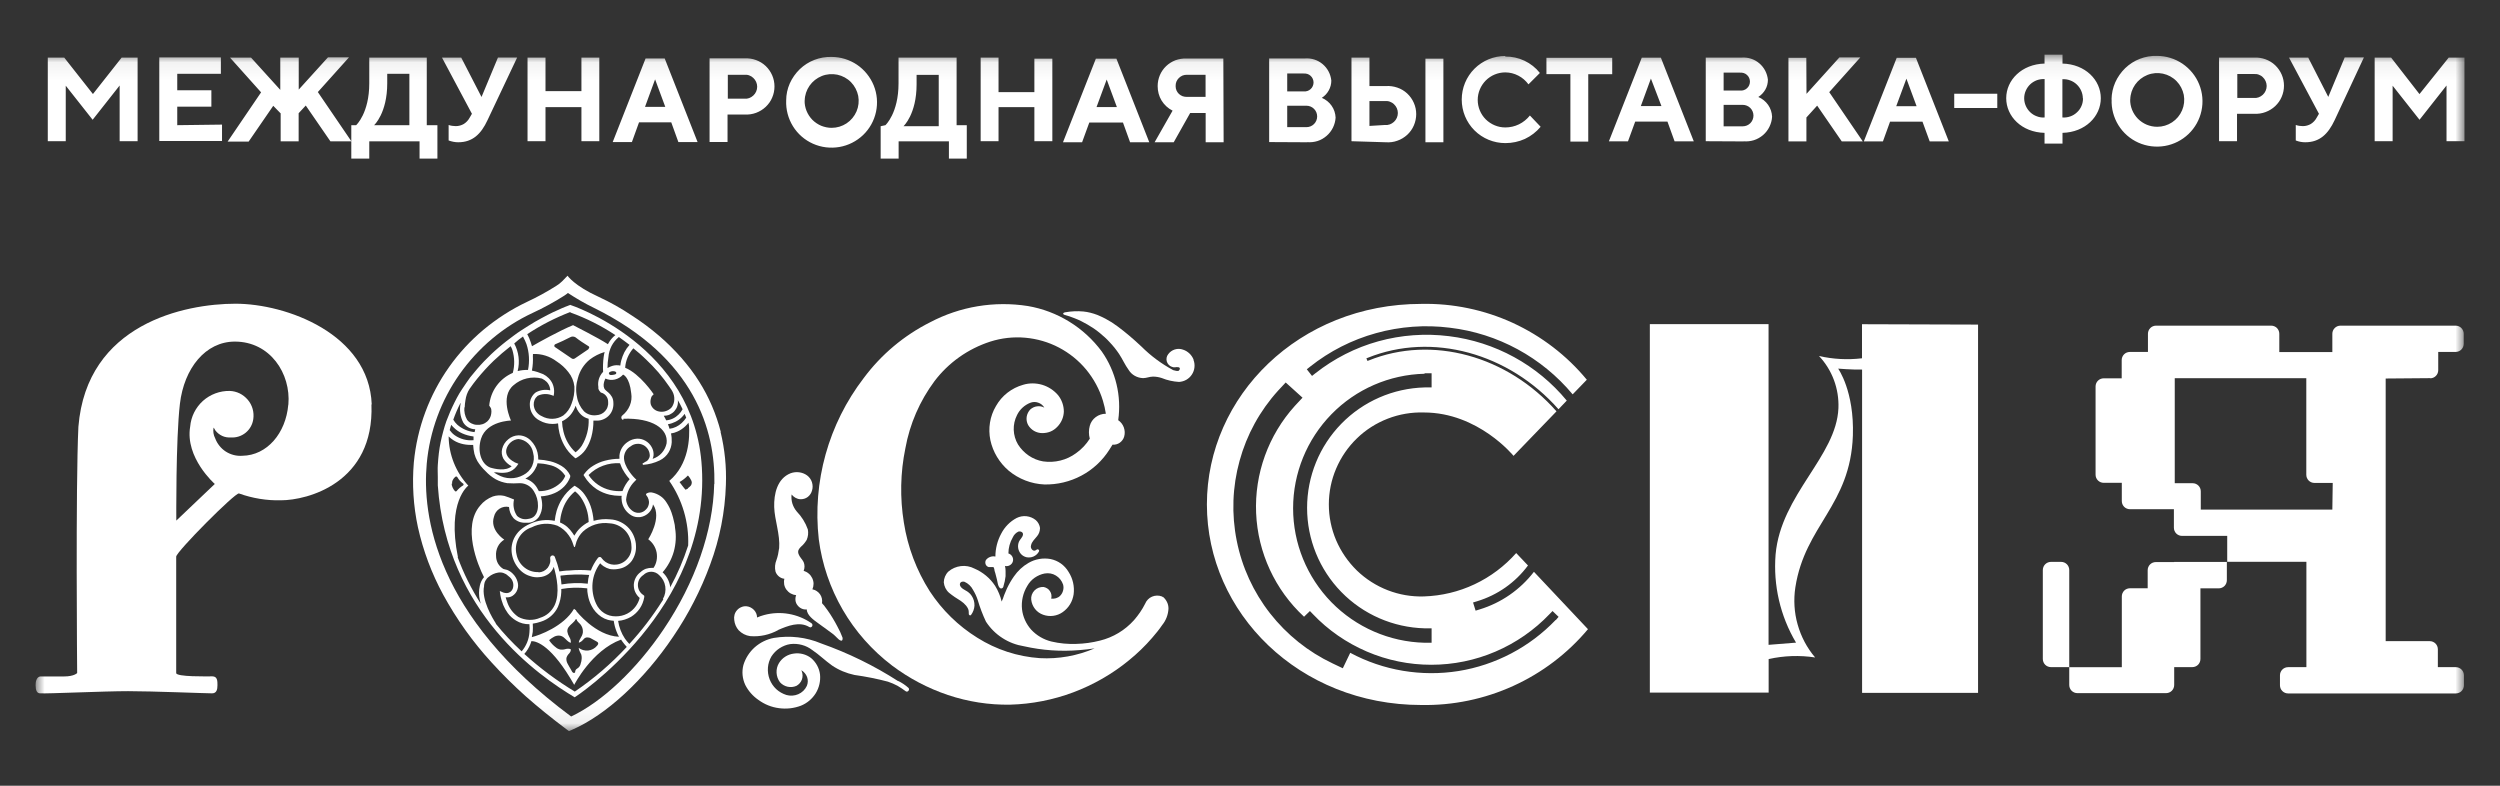 <svg width="140" height="44" viewBox="0 0 140 44" fill="none" xmlns="http://www.w3.org/2000/svg">
<rect x="0" y="0" width="140" height="44" fill="#333333" stroke="none"/>
<mask id="mask0_2174_9930" style="mask-type:luminance" maskUnits="userSpaceOnUse" x="1" y="3" width="138" height="38">
<path d="M138 3.061H1.994V40.921H138V3.061Z" fill="white"/>
</mask>
<g mask="url(#mask0_2174_9930)">
<path d="M135.488 5.266L133.902 3.225H132.981V7.908H133.987V4.799L135.493 6.707L137.005 4.788V7.908H138.011V3.225H137.128L135.493 5.266H135.488ZM129.255 3.225H128.185L129.861 6.372L129.728 6.601C129.654 6.739 129.542 6.856 129.409 6.941C129.276 7.02 129.116 7.063 128.962 7.063C128.823 7.063 128.69 7.042 128.563 6.999V7.866C128.733 7.935 128.914 7.967 129.095 7.967C129.899 7.967 130.373 7.509 130.74 6.728L132.379 3.215H131.304L130.383 5.426L129.26 3.225H129.255ZM126.21 4.145C126.306 4.14 126.396 4.145 126.481 4.177C126.572 4.209 126.652 4.256 126.716 4.32C126.785 4.384 126.838 4.458 126.875 4.544C126.912 4.629 126.934 4.719 126.934 4.815C126.934 4.91 126.912 5.001 126.875 5.086C126.838 5.171 126.785 5.245 126.716 5.309C126.646 5.373 126.566 5.421 126.481 5.452C126.391 5.484 126.3 5.495 126.21 5.484H125.289V4.145H126.21ZM124.267 3.225V7.908H125.273V6.372H126.242C126.455 6.383 126.673 6.351 126.87 6.276C127.072 6.202 127.253 6.09 127.413 5.941C127.567 5.793 127.695 5.617 127.775 5.421C127.86 5.224 127.903 5.011 127.903 4.799C127.903 4.586 127.86 4.373 127.775 4.177C127.69 3.98 127.567 3.805 127.413 3.656C127.258 3.507 127.072 3.395 126.87 3.321C126.668 3.247 126.455 3.215 126.242 3.225H124.267ZM118.252 5.569C118.23 6.074 118.364 6.579 118.63 7.01C118.896 7.44 119.284 7.781 119.748 7.988C120.211 8.195 120.727 8.259 121.227 8.174C121.728 8.089 122.191 7.855 122.558 7.504C122.925 7.153 123.176 6.702 123.282 6.207C123.389 5.713 123.346 5.197 123.154 4.724C122.968 4.256 122.638 3.853 122.217 3.566C121.797 3.284 121.302 3.13 120.791 3.13C120.461 3.119 120.136 3.177 119.833 3.294C119.524 3.411 119.247 3.592 119.013 3.815C118.779 4.044 118.587 4.315 118.454 4.613C118.321 4.916 118.252 5.234 118.246 5.564L118.252 5.569ZM119.295 5.569C119.3 5.272 119.396 4.985 119.567 4.74C119.737 4.496 119.976 4.31 120.253 4.198C120.53 4.086 120.833 4.065 121.121 4.124C121.414 4.187 121.68 4.331 121.887 4.544C122.095 4.756 122.233 5.027 122.292 5.314C122.345 5.607 122.313 5.91 122.196 6.181C122.079 6.452 121.887 6.686 121.637 6.85C121.387 7.015 121.1 7.1 120.802 7.1C120.599 7.1 120.402 7.058 120.216 6.983C120.03 6.903 119.865 6.792 119.721 6.648C119.583 6.505 119.471 6.335 119.396 6.149C119.322 5.963 119.284 5.761 119.29 5.564L119.295 5.569ZM116.649 5.5C116.649 5.649 116.623 5.798 116.564 5.931C116.506 6.069 116.421 6.191 116.309 6.292C116.202 6.393 116.075 6.473 115.931 6.521C115.792 6.569 115.643 6.59 115.494 6.579V4.437C115.643 4.427 115.787 4.448 115.926 4.501C116.064 4.549 116.192 4.629 116.298 4.73C116.405 4.831 116.49 4.953 116.548 5.086C116.607 5.219 116.639 5.367 116.639 5.511M115.5 7.44C116.772 7.408 117.645 6.521 117.645 5.5C117.645 4.48 116.777 3.592 115.5 3.56V3.061H114.494V3.56C113.221 3.592 112.348 4.48 112.348 5.5C112.348 6.521 113.216 7.408 114.494 7.44V8.041H115.5V7.44ZM113.354 5.5C113.354 5.351 113.386 5.208 113.445 5.075C113.503 4.942 113.589 4.82 113.695 4.719C113.802 4.618 113.929 4.544 114.068 4.49C114.206 4.443 114.35 4.421 114.499 4.427V6.579C114.35 6.59 114.206 6.569 114.068 6.515C113.929 6.468 113.802 6.388 113.695 6.287C113.589 6.186 113.503 6.064 113.445 5.931C113.386 5.798 113.354 5.649 113.354 5.506M111.848 5.25H109.437V6.048H111.848V5.25ZM107.659 6.813L108.063 7.919H109.133L107.291 3.236H106.216L104.374 7.919H105.444L105.843 6.813H107.648H107.659ZM107.329 5.947H106.189L106.759 4.405L107.329 5.947ZM101.159 3.236H100.153V7.919H101.159V6.579L101.761 5.915L103.139 7.919H104.316L102.437 5.16L104.177 3.215H103.006L101.164 5.256L101.154 3.236H101.159ZM97.444 4.07C97.513 4.065 97.587 4.07 97.651 4.092C97.72 4.113 97.779 4.15 97.832 4.198C97.885 4.246 97.928 4.304 97.955 4.368C97.981 4.432 97.997 4.501 97.997 4.57C97.997 4.639 97.981 4.708 97.955 4.772C97.928 4.836 97.885 4.894 97.832 4.942C97.779 4.99 97.72 5.027 97.651 5.048C97.587 5.07 97.513 5.08 97.444 5.07H96.523V4.065H97.444V4.07ZM96.523 7.079V5.872H97.593C97.752 5.872 97.907 5.936 98.019 6.048C98.13 6.159 98.194 6.313 98.194 6.473C98.194 6.632 98.13 6.787 98.019 6.898C97.907 7.01 97.752 7.074 97.593 7.074H96.523V7.079ZM97.641 7.913C97.838 7.929 98.034 7.908 98.221 7.85C98.407 7.791 98.583 7.69 98.732 7.563C98.881 7.435 99.003 7.276 99.088 7.1C99.174 6.925 99.227 6.733 99.237 6.537C99.227 6.298 99.152 6.069 99.014 5.872C98.876 5.676 98.689 5.527 98.466 5.431C98.631 5.325 98.764 5.181 98.859 5.017C98.955 4.852 99.003 4.655 99.003 4.464C98.966 4.108 98.796 3.778 98.519 3.544C98.242 3.31 97.891 3.199 97.529 3.225H95.522V7.908L97.646 7.919L97.641 7.913ZM93.377 6.808L93.776 7.913H94.851L93.009 3.231H91.939L90.098 7.913H91.168L91.572 6.808H93.382H93.377ZM93.041 5.941H91.886L92.451 4.4L93.041 5.941ZM86.6 3.231V4.15H87.942V7.929H88.942V4.155H90.284V3.236H86.6V3.231ZM84.301 3.135C83.651 3.135 83.028 3.39 82.571 3.847C82.113 4.304 81.857 4.926 81.857 5.575C81.857 6.223 82.113 6.845 82.571 7.302C83.028 7.759 83.651 8.014 84.301 8.014C84.679 8.014 85.051 7.935 85.392 7.781C85.733 7.621 86.036 7.387 86.276 7.1L85.674 6.468C85.509 6.675 85.302 6.845 85.062 6.962C84.822 7.079 84.562 7.137 84.295 7.137C83.886 7.137 83.497 6.973 83.204 6.686C82.917 6.399 82.752 6.005 82.752 5.596C82.752 5.187 82.917 4.799 83.204 4.506C83.492 4.219 83.886 4.054 84.295 4.054C84.551 4.054 84.801 4.118 85.025 4.235C85.254 4.352 85.445 4.522 85.594 4.724L86.233 4.086C86.004 3.794 85.706 3.56 85.371 3.401C85.035 3.241 84.663 3.162 84.29 3.167M76.689 7.047V5.66H77.556C77.647 5.654 77.743 5.66 77.828 5.692C77.913 5.723 77.998 5.771 78.062 5.835C78.131 5.899 78.184 5.973 78.222 6.058C78.259 6.143 78.28 6.234 78.28 6.329C78.28 6.425 78.259 6.515 78.222 6.601C78.184 6.686 78.131 6.76 78.062 6.824C77.993 6.888 77.913 6.935 77.828 6.967C77.737 6.999 77.647 7.01 77.556 6.999L76.689 7.052V7.047ZM77.61 7.967C77.828 7.982 78.046 7.956 78.248 7.881C78.456 7.812 78.642 7.695 78.802 7.552C78.962 7.403 79.089 7.228 79.175 7.026C79.26 6.829 79.308 6.611 79.308 6.393C79.308 6.175 79.265 5.963 79.175 5.761C79.089 5.564 78.962 5.383 78.802 5.234C78.642 5.086 78.456 4.974 78.248 4.905C78.046 4.836 77.823 4.804 77.61 4.82H76.689V3.225H75.683V7.908L77.61 7.967ZM80.83 3.284H79.824V7.967H80.83V3.284ZM73.005 4.118C73.074 4.113 73.144 4.118 73.213 4.14C73.282 4.161 73.34 4.198 73.394 4.246C73.447 4.294 73.49 4.352 73.516 4.416C73.543 4.48 73.559 4.549 73.559 4.618C73.559 4.687 73.543 4.756 73.516 4.82C73.49 4.884 73.447 4.942 73.394 4.99C73.34 5.038 73.282 5.075 73.213 5.096C73.144 5.118 73.074 5.128 73.005 5.118H72.084V4.113H73.005V4.118ZM72.084 7.127V5.92H73.159C73.319 5.92 73.474 5.984 73.585 6.096C73.697 6.207 73.761 6.361 73.761 6.521C73.761 6.68 73.697 6.834 73.585 6.946C73.474 7.058 73.319 7.121 73.159 7.121H72.084V7.127ZM73.202 7.961C73.399 7.977 73.596 7.956 73.782 7.897C73.969 7.839 74.139 7.738 74.288 7.61C74.437 7.483 74.559 7.323 74.645 7.148C74.73 6.973 74.783 6.781 74.794 6.585C74.783 6.345 74.709 6.117 74.57 5.92C74.432 5.723 74.245 5.575 74.022 5.479C74.187 5.373 74.32 5.229 74.41 5.064C74.506 4.894 74.554 4.703 74.554 4.512C74.517 4.155 74.347 3.826 74.07 3.592C73.793 3.358 73.442 3.247 73.08 3.273H71.073V7.956L73.197 7.967L73.202 7.961ZM65.835 4.82C65.835 4.735 65.845 4.65 65.877 4.575C65.909 4.496 65.957 4.427 66.016 4.368C66.074 4.31 66.149 4.262 66.223 4.23C66.303 4.198 66.388 4.187 66.468 4.187H67.512V5.426H66.468C66.388 5.426 66.303 5.415 66.229 5.389C66.154 5.362 66.08 5.314 66.021 5.261C65.963 5.203 65.915 5.139 65.883 5.064C65.851 4.99 65.835 4.91 65.835 4.825V4.82ZM68.512 3.278H66.436C66.229 3.268 66.021 3.305 65.824 3.374C65.632 3.449 65.451 3.56 65.302 3.704C65.153 3.847 65.031 4.023 64.951 4.214C64.871 4.405 64.829 4.613 64.829 4.82C64.829 5.107 64.898 5.383 65.047 5.628C65.196 5.872 65.409 6.069 65.665 6.197L64.658 7.967H65.728L66.649 6.329H67.517V7.967H68.523L68.507 3.278H68.512ZM62.886 6.861L63.285 7.967H64.36L62.519 3.284H61.369L59.527 7.967H60.597L61.001 6.861H62.886ZM62.55 5.995H61.406L61.975 4.453L62.545 5.995H62.55ZM58.931 3.284H57.925V5.16H55.918V3.225H54.917V7.908H55.918V6H57.925V7.908H58.931V3.284ZM51.329 4.724V4.193H52.569V7.068H50.595C50.595 7.068 51.329 6.399 51.329 4.724ZM49.317 7.068V8.881H50.323V7.913H53.139V8.881H54.14V7.01H53.57V3.225H50.318V4.666C50.318 6.34 49.583 7.01 49.583 7.01L49.317 7.068ZM44.026 5.628C44.005 6.133 44.138 6.638 44.404 7.068C44.67 7.499 45.059 7.839 45.522 8.046C45.985 8.254 46.501 8.317 47.002 8.232C47.502 8.147 47.965 7.913 48.332 7.563C48.7 7.212 48.95 6.76 49.056 6.266C49.163 5.771 49.12 5.256 48.928 4.783C48.737 4.315 48.412 3.911 47.992 3.624C47.571 3.342 47.076 3.188 46.57 3.188C46.24 3.177 45.916 3.236 45.607 3.353C45.298 3.47 45.021 3.651 44.787 3.874C44.553 4.102 44.361 4.373 44.228 4.671C44.095 4.974 44.026 5.293 44.026 5.623V5.628ZM45.064 5.628C45.069 5.33 45.165 5.043 45.335 4.799C45.506 4.554 45.745 4.368 46.022 4.256C46.299 4.145 46.602 4.124 46.89 4.182C47.182 4.246 47.449 4.389 47.656 4.602C47.864 4.815 48.002 5.086 48.061 5.373C48.114 5.665 48.082 5.968 47.965 6.239C47.848 6.51 47.656 6.744 47.406 6.909C47.156 7.074 46.868 7.159 46.57 7.159C46.368 7.159 46.171 7.116 45.985 7.042C45.798 6.962 45.633 6.85 45.49 6.707C45.351 6.563 45.24 6.393 45.165 6.207C45.09 6.021 45.053 5.819 45.059 5.623L45.064 5.628ZM41.678 4.187C41.774 4.182 41.865 4.187 41.95 4.219C42.04 4.251 42.12 4.299 42.184 4.363C42.253 4.427 42.306 4.501 42.344 4.586C42.381 4.671 42.402 4.761 42.402 4.857C42.402 4.953 42.381 5.043 42.344 5.128C42.306 5.213 42.253 5.288 42.184 5.351C42.115 5.415 42.035 5.463 41.95 5.495C41.859 5.527 41.769 5.537 41.678 5.527H40.758V4.187H41.678ZM39.736 3.268V7.951H40.742V6.414H41.71C41.923 6.425 42.142 6.393 42.339 6.319C42.541 6.244 42.722 6.133 42.881 5.984C43.036 5.835 43.164 5.66 43.243 5.463C43.329 5.266 43.371 5.054 43.371 4.841C43.371 4.629 43.329 4.416 43.243 4.219C43.158 4.023 43.036 3.847 42.881 3.698C42.727 3.55 42.541 3.438 42.339 3.364C42.136 3.289 41.923 3.257 41.71 3.268H39.736ZM37.59 6.85L37.989 7.956H39.065L37.223 3.273H36.153L34.311 7.956H35.386L35.786 6.85H37.596H37.59ZM37.255 5.984H36.121L36.685 4.443L37.255 5.984ZM33.561 3.225H32.56V5.102H30.548V3.225H29.542V7.908H30.548V6H32.56V7.908H33.561V3.225ZM25.826 3.225H24.751L26.428 6.372L26.294 6.601C26.22 6.739 26.108 6.856 25.975 6.941C25.842 7.02 25.682 7.063 25.528 7.063C25.39 7.063 25.251 7.042 25.123 6.999V7.866C25.294 7.929 25.48 7.967 25.661 7.967C26.46 7.967 26.939 7.509 27.301 6.728L28.961 3.22H27.886L26.965 5.431L25.826 3.22V3.225ZM21.685 4.666V4.134H22.925V7.01H20.95C20.95 7.01 21.685 6.34 21.685 4.666ZM19.673 7.01V8.881H20.679V7.913H23.495V8.881H24.495V7.01H23.899V3.225H20.679V4.666C20.679 6.34 19.944 7.01 19.944 7.01H19.678H19.673ZM15.717 6.34V7.913H16.724V6.34L17.123 5.91L18.502 7.913H19.678L17.799 5.155L19.545 3.209H18.368L16.729 5.017V3.225H15.696V5.033L14.057 3.225H12.88L14.621 5.171L12.747 7.929H13.924L15.302 5.925L15.707 6.34H15.717ZM9.926 7.01V5.973H11.837V5.054H9.926V4.134H12.369V3.215H8.92V7.897H12.433V6.978L9.921 7.01H9.926ZM5.204 5.266L3.597 3.225H2.676V7.908H3.682V4.799L5.188 6.707L6.7 4.788V7.908H7.706V3.225H6.812L5.204 5.266Z" fill="white"/>
<path d="M104.272 18.15V20.064C103.468 20.16 102.654 20.117 101.866 19.936C102.233 20.33 102.515 20.787 102.702 21.286C102.888 21.786 102.973 22.323 102.952 22.854C102.84 25.565 99.731 27.691 99.433 31.05C99.295 32.778 99.694 34.5 100.578 35.988L99.039 36.111V18.15H92.391V38.784H99.044V36.908C99.896 36.717 100.78 36.685 101.648 36.818C101.19 36.281 100.86 35.654 100.668 34.973C100.476 34.298 100.434 33.586 100.54 32.89C101.083 29.403 103.622 28.319 103.761 24.396C103.846 21.903 102.936 20.643 102.936 20.643C102.936 20.643 103.686 20.707 104.277 20.696V38.8H110.771V18.177L104.272 18.156V18.15Z" fill="white"/>
<path d="M66.841 20.139C66.788 20.006 66.709 19.889 66.607 19.793C66.506 19.698 66.384 19.623 66.251 19.581C66.102 19.527 65.942 19.522 65.788 19.57C65.638 19.618 65.505 19.713 65.415 19.841C65.372 19.899 65.34 19.963 65.33 20.032C65.319 20.102 65.319 20.176 65.34 20.24C65.362 20.309 65.394 20.373 65.442 20.42C65.49 20.474 65.548 20.516 65.612 20.537C65.671 20.564 65.734 20.575 65.798 20.569C65.867 20.553 65.942 20.553 66.016 20.569C66.107 20.607 66.07 20.707 66.016 20.755C65.963 20.803 65.798 20.755 65.702 20.729C65.048 20.378 64.446 19.931 63.919 19.405L63.547 19.065C63.344 18.884 63.137 18.709 62.924 18.539C62.711 18.369 62.492 18.204 62.264 18.055C62.035 17.912 61.8 17.784 61.55 17.678L61.449 17.635C61.199 17.54 60.938 17.471 60.672 17.444C60.337 17.412 60.001 17.428 59.666 17.486C59.623 17.486 59.49 17.534 59.554 17.598C59.57 17.614 59.586 17.625 59.607 17.63C59.794 17.683 59.98 17.741 60.161 17.816C60.416 17.912 60.661 18.034 60.896 18.172C61.13 18.305 61.359 18.459 61.566 18.629C61.779 18.799 61.981 18.985 62.163 19.187C62.349 19.384 62.519 19.597 62.668 19.82C62.86 20.107 62.998 20.436 63.206 20.718C63.291 20.856 63.408 20.968 63.552 21.048C63.696 21.127 63.85 21.17 64.015 21.175C64.201 21.175 64.377 21.09 64.569 21.09C64.734 21.09 64.899 21.117 65.058 21.17C65.367 21.297 65.692 21.367 66.027 21.388C66.171 21.377 66.309 21.34 66.437 21.266C66.565 21.191 66.666 21.096 66.746 20.973C66.826 20.851 66.874 20.718 66.889 20.575C66.905 20.431 66.889 20.288 66.836 20.155L66.841 20.139Z" fill="white"/>
<path d="M43.578 35.277C44.11 35.048 44.77 34.782 45.318 35.112C45.457 35.197 45.569 34.989 45.441 34.899C45.057 34.633 44.626 34.458 44.169 34.378C43.711 34.298 43.242 34.32 42.79 34.442C42.657 34.479 42.524 34.522 42.396 34.58C42.396 34.426 42.332 34.272 42.226 34.16C42.119 34.049 41.975 33.969 41.821 33.953C41.72 33.942 41.619 33.953 41.523 33.996C41.427 34.033 41.342 34.091 41.278 34.166C41.209 34.24 41.161 34.33 41.134 34.426C41.108 34.522 41.102 34.623 41.118 34.724C41.14 34.936 41.225 35.138 41.368 35.298C41.539 35.473 41.763 35.59 42.002 35.622C42.55 35.67 43.099 35.548 43.583 35.282L43.578 35.277Z" fill="white"/>
<path d="M43.627 30.716C43.6 30.934 43.557 31.152 43.483 31.359C43.398 31.566 43.376 31.795 43.43 32.013C43.467 32.119 43.531 32.209 43.621 32.284C43.706 32.353 43.813 32.401 43.925 32.411C43.898 32.518 43.898 32.624 43.914 32.73C43.935 32.837 43.978 32.938 44.042 33.023C44.106 33.108 44.185 33.182 44.281 33.235C44.377 33.288 44.478 33.32 44.585 33.331C44.547 33.421 44.537 33.522 44.547 33.623C44.558 33.724 44.595 33.815 44.659 33.894C44.718 33.974 44.798 34.038 44.888 34.08C44.979 34.123 45.08 34.139 45.181 34.128C45.181 34.452 45.58 34.729 45.809 34.894C46.038 35.058 46.203 35.181 46.4 35.324L46.687 35.537C46.783 35.622 46.874 35.712 46.964 35.803C47.017 35.85 47.166 35.946 47.182 35.803C47.188 35.771 47.188 35.739 47.182 35.707C47.103 35.494 47.007 35.287 46.895 35.085C46.815 34.931 46.73 34.777 46.639 34.628C46.554 34.474 46.448 34.33 46.341 34.171L46.187 33.963C46.187 33.937 46.027 33.793 46.033 33.772C46.059 33.597 46.022 33.421 45.921 33.278C45.82 33.134 45.665 33.038 45.495 33.001C45.538 32.9 45.559 32.794 45.559 32.688C45.559 32.581 45.532 32.475 45.484 32.374C45.437 32.279 45.373 32.188 45.287 32.119C45.208 32.05 45.106 31.997 45.005 31.965C45.069 31.811 45.069 31.635 45.005 31.481C44.931 31.322 44.782 31.205 44.718 31.024C44.654 30.838 44.739 30.737 44.851 30.62C44.984 30.509 45.09 30.376 45.176 30.232C45.255 30.046 45.277 29.844 45.239 29.647C45.106 29.27 44.894 28.93 44.617 28.643C44.505 28.51 44.425 28.361 44.372 28.196C44.324 28.032 44.308 27.861 44.329 27.691C44.388 27.766 44.462 27.83 44.547 27.877C44.633 27.925 44.723 27.952 44.819 27.957C44.968 27.962 45.117 27.92 45.234 27.83C45.351 27.739 45.437 27.612 45.474 27.468C45.522 27.314 45.516 27.154 45.468 27C45.42 26.852 45.325 26.719 45.197 26.623C45.064 26.527 44.915 26.469 44.75 26.448C44.59 26.426 44.425 26.448 44.276 26.501C43.52 26.798 43.334 27.665 43.355 28.393C43.376 29.121 43.696 29.929 43.632 30.716H43.627Z" fill="white"/>
<path d="M50.301 38.147C48.949 37.276 47.502 36.569 45.984 36.032C45.149 35.681 44.228 35.575 43.334 35.724C42.94 35.798 42.572 35.979 42.269 36.245C41.971 36.51 41.747 36.856 41.63 37.244C41.534 37.616 41.572 38.009 41.737 38.36C41.907 38.695 42.162 38.982 42.471 39.194C42.812 39.444 43.206 39.604 43.621 39.657C44.036 39.715 44.462 39.667 44.851 39.519C45.197 39.38 45.484 39.136 45.681 38.822C45.873 38.509 45.958 38.137 45.921 37.77C45.878 37.414 45.697 37.084 45.42 36.85C45.282 36.744 45.127 36.67 44.962 36.627C44.797 36.585 44.622 36.574 44.451 36.601C44.281 36.622 44.121 36.68 43.978 36.771C43.834 36.861 43.717 36.983 43.626 37.127C43.525 37.292 43.477 37.483 43.488 37.674C43.498 37.866 43.562 38.052 43.679 38.206C43.791 38.333 43.94 38.418 44.105 38.456C44.27 38.493 44.441 38.477 44.6 38.408C44.739 38.333 44.845 38.211 44.904 38.062C44.957 37.913 44.957 37.749 44.904 37.605C44.893 37.579 44.883 37.557 44.872 37.531C45.021 37.616 45.138 37.754 45.197 37.913C45.255 38.078 45.25 38.254 45.181 38.413C45.085 38.62 44.914 38.785 44.702 38.876C44.494 38.966 44.254 38.982 44.036 38.918C43.823 38.849 43.626 38.737 43.467 38.589C43.302 38.434 43.179 38.248 43.099 38.041C43.02 37.834 42.987 37.611 43.004 37.387C43.02 37.164 43.089 36.951 43.2 36.76C43.318 36.579 43.472 36.42 43.653 36.303C43.834 36.186 44.041 36.101 44.254 36.069C44.696 36.016 45.138 36.133 45.489 36.404C45.878 36.664 46.213 36.999 46.597 37.27C46.974 37.526 47.4 37.701 47.847 37.797C48.481 37.887 49.109 38.009 49.727 38.174C49.913 38.238 50.089 38.312 50.259 38.403C50.419 38.498 50.573 38.599 50.722 38.711C50.834 38.791 50.972 38.615 50.871 38.519C50.701 38.365 50.509 38.238 50.307 38.137L50.301 38.147Z" fill="white"/>
<path d="M65.137 33.449L65.068 33.401C64.887 33.332 64.69 33.338 64.514 33.412C64.339 33.486 64.2 33.63 64.126 33.811C63.961 34.14 63.748 34.449 63.503 34.73C62.997 35.294 62.337 35.692 61.603 35.873C61.166 35.985 60.714 36.048 60.261 36.059C59.798 36.075 59.335 36.033 58.883 35.926C58.446 35.82 58.047 35.586 57.743 35.257C57.461 34.938 57.28 34.539 57.233 34.119C57.184 33.662 57.291 33.2 57.531 32.806C57.632 32.626 57.775 32.471 57.94 32.354C58.111 32.237 58.302 32.152 58.505 32.115C58.723 32.078 58.947 32.115 59.133 32.232C59.319 32.344 59.463 32.525 59.532 32.732C59.564 32.843 59.564 32.96 59.532 33.072C59.505 33.184 59.447 33.285 59.362 33.37C59.298 33.433 59.218 33.476 59.133 33.502C59.048 33.529 58.957 33.534 58.867 33.524C58.888 33.455 58.888 33.38 58.877 33.306C58.867 33.237 58.84 33.168 58.797 33.104C58.76 33.04 58.707 32.992 58.643 32.95C58.584 32.913 58.515 32.886 58.441 32.87C58.345 32.865 58.255 32.881 58.164 32.913C58.079 32.944 57.999 32.998 57.93 33.067C57.866 33.136 57.813 33.215 57.781 33.306C57.749 33.396 57.738 33.492 57.749 33.582C57.77 33.774 57.845 33.954 57.962 34.103C58.079 34.252 58.239 34.364 58.419 34.427C58.6 34.491 58.792 34.512 58.984 34.486C59.175 34.459 59.356 34.39 59.511 34.279C59.676 34.162 59.814 34.018 59.921 33.843C60.027 33.673 60.091 33.481 60.123 33.285C60.181 32.843 60.08 32.397 59.836 32.02C59.729 31.839 59.58 31.679 59.41 31.557C59.239 31.435 59.042 31.35 58.835 31.307C58.409 31.228 57.967 31.307 57.594 31.525C57.27 31.711 56.993 31.972 56.78 32.28C56.631 32.493 56.498 32.721 56.386 32.96C56.333 33.077 56.28 33.205 56.232 33.327C56.194 33.449 56.147 33.572 56.093 33.688C56.067 33.614 56.051 33.534 56.029 33.455C56.003 33.38 55.976 33.3 55.944 33.231C55.886 33.083 55.811 32.944 55.726 32.806C55.444 32.376 55.039 32.041 54.566 31.839C54.331 31.717 54.071 31.669 53.81 31.701C53.549 31.733 53.304 31.839 53.107 32.009C52.947 32.168 52.857 32.386 52.852 32.609C52.873 32.833 52.974 33.045 53.144 33.194C53.352 33.364 53.575 33.513 53.804 33.651C53.916 33.726 54.017 33.816 54.102 33.917C54.145 33.97 54.182 34.029 54.209 34.087C54.246 34.167 54.257 34.257 54.252 34.342C54.252 34.358 54.252 34.38 54.252 34.395C54.257 34.411 54.267 34.427 54.283 34.443C54.294 34.454 54.31 34.459 54.331 34.459C54.353 34.459 54.363 34.454 54.374 34.443C54.491 34.289 54.56 34.103 54.571 33.912C54.576 33.72 54.523 33.529 54.416 33.37C54.363 33.29 54.305 33.221 54.23 33.168C54.14 33.093 54.028 33.051 53.932 32.982C53.836 32.918 53.735 32.817 53.756 32.695C53.778 32.578 53.911 32.551 54.007 32.578C54.214 32.668 54.39 32.833 54.491 33.035C54.597 33.21 54.688 33.401 54.752 33.598C54.874 34.013 55.029 34.422 55.215 34.815C55.455 35.182 55.769 35.496 56.136 35.73C56.503 35.969 56.918 36.123 57.35 36.192C58.366 36.421 59.415 36.495 60.458 36.405C60.74 36.383 61.023 36.352 61.299 36.309C60.331 36.724 59.282 36.915 58.228 36.856C56.982 36.771 55.785 36.378 54.731 35.714C53.666 35.054 52.756 34.162 52.069 33.114C51.324 31.945 50.829 30.632 50.616 29.261C50.392 27.879 50.419 26.47 50.701 25.104C50.946 23.744 51.505 22.457 52.33 21.346C53.118 20.305 54.209 19.534 55.455 19.13C56.088 18.928 56.753 18.854 57.413 18.912C58.074 18.971 58.718 19.157 59.303 19.465C59.889 19.773 60.41 20.193 60.831 20.703C61.251 21.214 61.571 21.804 61.762 22.436C61.837 22.675 61.89 22.925 61.928 23.17C61.725 23.17 61.528 23.233 61.363 23.356C61.198 23.478 61.081 23.648 61.028 23.845C60.964 24.078 60.964 24.328 61.028 24.567C60.826 24.886 60.565 25.163 60.256 25.381C59.729 25.769 59.064 25.933 58.414 25.838C58.127 25.79 57.85 25.678 57.61 25.514C57.371 25.349 57.163 25.136 57.009 24.892C56.86 24.642 56.78 24.36 56.769 24.073C56.759 23.786 56.823 23.499 56.956 23.239C57.105 22.93 57.371 22.686 57.69 22.558C57.834 22.5 57.994 22.495 58.137 22.548C58.281 22.596 58.409 22.697 58.483 22.829C58.361 22.76 58.217 22.734 58.074 22.755C57.935 22.771 57.802 22.835 57.696 22.93C57.589 23.042 57.515 23.191 57.493 23.345C57.472 23.499 57.499 23.659 57.573 23.797C57.653 23.935 57.77 24.052 57.908 24.132C58.047 24.211 58.207 24.254 58.366 24.254C58.526 24.254 58.68 24.227 58.824 24.169C58.968 24.11 59.101 24.015 59.207 23.903C59.431 23.675 59.564 23.372 59.575 23.053C59.575 22.718 59.463 22.394 59.255 22.133C59.021 21.857 58.712 21.655 58.361 21.548C58.015 21.448 57.642 21.442 57.296 21.548C56.652 21.729 56.104 22.154 55.774 22.739C55.433 23.313 55.327 23.994 55.46 24.647C55.604 25.312 55.965 25.912 56.487 26.359C57.051 26.826 57.754 27.098 58.483 27.13C59.207 27.145 59.921 26.975 60.559 26.635C61.198 26.295 61.736 25.795 62.124 25.184L62.3 24.902C62.449 24.913 62.593 24.876 62.71 24.791C62.827 24.706 62.918 24.584 62.955 24.445C63.003 24.275 62.992 24.1 62.934 23.935C62.875 23.77 62.763 23.627 62.62 23.531C62.811 22.181 62.486 20.804 61.699 19.683C60.698 18.333 59.213 17.419 57.557 17.137C55.683 16.844 53.767 17.163 52.09 18.046C50.621 18.785 49.349 19.853 48.369 21.171C46.395 23.744 45.49 26.981 45.852 30.202C46.033 31.594 46.49 32.934 47.193 34.146C47.896 35.358 48.838 36.421 49.956 37.271C50.903 37.983 51.957 38.541 53.08 38.919C54.204 39.296 55.385 39.482 56.567 39.461C57.775 39.429 58.973 39.195 60.107 38.77C61.236 38.345 62.295 37.739 63.226 36.973C63.695 36.591 64.126 36.176 64.52 35.719C64.717 35.49 64.908 35.262 65.084 35.001C65.297 34.741 65.419 34.417 65.435 34.082C65.435 33.954 65.409 33.827 65.35 33.71C65.292 33.593 65.212 33.492 65.111 33.412L65.137 33.449Z" fill="white"/>
<path d="M58.244 29.583C58.223 29.408 58.137 29.243 58.004 29.126C57.855 29.004 57.674 28.93 57.483 28.908C57.291 28.887 57.099 28.924 56.929 29.009C56.556 29.206 56.258 29.514 56.067 29.886C55.854 30.279 55.742 30.721 55.742 31.167C55.646 31.146 55.545 31.151 55.449 31.189C55.353 31.22 55.274 31.284 55.215 31.358C55.194 31.396 55.178 31.433 55.178 31.476C55.178 31.518 55.178 31.555 55.194 31.598C55.21 31.635 55.231 31.672 55.263 31.699C55.295 31.725 55.327 31.747 55.369 31.757C55.412 31.757 55.46 31.757 55.502 31.757H55.636C55.662 31.805 55.683 31.853 55.689 31.911C55.689 31.97 55.721 32.034 55.737 32.097C55.753 32.161 55.795 32.326 55.827 32.448C55.859 32.565 55.88 32.852 56.008 32.937C56.024 32.948 56.045 32.953 56.067 32.953C56.088 32.953 56.109 32.953 56.125 32.937C56.147 32.927 56.163 32.905 56.173 32.889C56.184 32.868 56.194 32.847 56.194 32.826C56.253 32.645 56.29 32.459 56.312 32.267C56.317 32.172 56.317 32.071 56.312 31.975C56.312 31.879 56.301 31.789 56.28 31.693C56.37 31.715 56.466 31.704 56.546 31.656C56.626 31.614 56.69 31.539 56.716 31.454C56.732 31.406 56.737 31.358 56.732 31.311C56.732 31.263 56.711 31.215 56.69 31.172C56.668 31.13 56.636 31.093 56.599 31.061C56.562 31.029 56.519 31.008 56.471 30.992C56.471 30.678 56.556 30.37 56.716 30.093C56.78 29.95 56.886 29.838 57.03 29.769C57.147 29.737 57.307 29.796 57.286 29.945C57.264 30.093 57.121 30.2 57.062 30.333C57.014 30.45 56.998 30.577 57.02 30.705C57.041 30.822 57.094 30.933 57.174 31.024C57.254 31.114 57.36 31.172 57.477 31.204C57.616 31.231 57.754 31.22 57.882 31.162C58.01 31.103 58.116 31.008 58.18 30.886C58.191 30.869 58.191 30.854 58.191 30.832C58.191 30.816 58.18 30.8 58.164 30.785C58.153 30.774 58.132 30.763 58.116 30.763C58.1 30.763 58.079 30.763 58.063 30.774L58.02 30.8C57.994 30.827 57.956 30.838 57.919 30.838C57.882 30.838 57.845 30.822 57.818 30.8C57.781 30.769 57.754 30.726 57.738 30.683C57.722 30.636 57.722 30.588 57.738 30.54C57.775 30.333 57.956 30.184 58.079 30.024C58.18 29.902 58.239 29.743 58.239 29.583H58.244Z" fill="white"/>
<path d="M16.143 22.669C16.005 24.253 14.962 25.502 13.572 25.523C13.248 25.549 12.923 25.464 12.646 25.289C12.375 25.114 12.162 24.848 12.05 24.545C11.954 24.364 11.922 24.157 11.959 23.95C11.986 23.95 12.029 24.067 12.06 24.104C12.162 24.237 12.295 24.343 12.444 24.412C12.593 24.481 12.763 24.508 12.928 24.497C13.226 24.518 13.524 24.423 13.759 24.231C13.993 24.04 14.142 23.769 14.184 23.471C14.211 23.28 14.2 23.083 14.147 22.897C14.094 22.711 14.004 22.536 13.876 22.387C13.748 22.238 13.594 22.116 13.423 22.031C13.248 21.946 13.056 21.898 12.864 21.892C12.311 21.882 11.773 22.084 11.363 22.451C10.953 22.823 10.698 23.333 10.65 23.886C10.352 25.634 12.029 27.102 12.029 27.102L9.873 29.153C9.873 29.153 9.841 24.609 10.075 22.615C10.309 20.622 11.507 19.129 13.152 19.129C15.132 19.129 16.298 20.925 16.149 22.653M20.817 22.653C20.668 18.698 16.032 17.008 13.189 17.008C10.347 17.008 4.853 18.129 4.39 23.902C4.23 27.256 4.321 37.69 4.321 37.69C4.321 37.69 4.156 37.881 3.591 37.881H2.25C2.048 37.918 1.989 38.168 1.994 38.37C1.994 38.657 2.064 38.827 2.25 38.827C2.644 38.854 5.822 38.705 7.174 38.705C8.526 38.705 11.502 38.827 11.874 38.827C12.135 38.827 12.178 38.604 12.178 38.37C12.178 38.136 12.178 37.876 11.89 37.876C11.603 37.876 9.867 37.913 9.867 37.69V31.173C9.867 30.902 13.168 27.58 13.381 27.633C14.136 27.904 14.935 28.037 15.739 28.016C17.192 28.016 20.971 27.064 20.801 22.642" fill="white"/>
<path d="M121.75 31.476H120.728C120.605 31.476 120.488 31.523 120.403 31.608C120.318 31.693 120.27 31.81 120.27 31.933V32.943H119.28C119.157 32.943 119.04 32.99 118.955 33.075C118.87 33.16 118.822 33.277 118.822 33.4V37.365H115.878V31.922C115.878 31.8 115.83 31.683 115.745 31.598C115.66 31.513 115.543 31.465 115.42 31.465H114.856C114.734 31.465 114.617 31.513 114.532 31.598C114.446 31.683 114.398 31.8 114.398 31.922V36.902C114.398 37.025 114.446 37.142 114.532 37.227C114.617 37.312 114.734 37.359 114.856 37.359H115.878V38.359C115.878 38.481 115.926 38.598 116.011 38.683C116.097 38.768 116.214 38.816 116.336 38.816H121.297C121.42 38.816 121.537 38.768 121.622 38.683C121.707 38.598 121.755 38.481 121.755 38.359V37.359H122.766C122.889 37.359 123.006 37.312 123.091 37.227C123.176 37.142 123.224 37.025 123.224 36.902V32.948H124.246C124.369 32.948 124.486 32.9 124.571 32.815C124.656 32.73 124.704 32.613 124.704 32.491V31.47H121.75V31.476Z" fill="white"/>
<path d="M136.084 21.186C136.206 21.186 136.323 21.139 136.408 21.053C136.494 20.968 136.541 20.851 136.541 20.729V19.709H137.51C137.633 19.709 137.75 19.661 137.835 19.576C137.92 19.491 137.968 19.374 137.968 19.252V18.693C137.968 18.571 137.92 18.454 137.835 18.369C137.75 18.284 137.633 18.236 137.51 18.236H131.069C130.947 18.236 130.83 18.284 130.745 18.369C130.659 18.454 130.611 18.571 130.611 18.693V19.714H127.641V18.693C127.641 18.571 127.593 18.454 127.508 18.369C127.423 18.284 127.306 18.236 127.183 18.236H120.742C120.62 18.236 120.503 18.284 120.418 18.369C120.333 18.454 120.285 18.571 120.285 18.693V19.709H119.273C119.151 19.709 119.034 19.756 118.949 19.841C118.863 19.927 118.815 20.044 118.815 20.166V21.186H117.809C117.687 21.186 117.57 21.234 117.485 21.319C117.399 21.404 117.352 21.521 117.352 21.643V26.581C117.352 26.704 117.399 26.82 117.485 26.905C117.57 26.991 117.687 27.038 117.809 27.038H118.821V28.059C118.821 28.181 118.869 28.298 118.954 28.383C119.039 28.468 119.156 28.516 119.279 28.516H121.738V29.552C121.738 29.675 121.786 29.792 121.871 29.877C121.956 29.962 122.073 30.01 122.196 30.01H124.724V31.461H129.158V37.361H128.136C128.014 37.361 127.897 37.408 127.812 37.494C127.726 37.579 127.678 37.696 127.678 37.818V38.376C127.678 38.498 127.726 38.615 127.812 38.7C127.897 38.785 128.014 38.833 128.136 38.833H137.521C137.643 38.833 137.76 38.785 137.846 38.7C137.931 38.615 137.979 38.498 137.979 38.376V37.818C137.979 37.696 137.931 37.579 137.846 37.494C137.76 37.408 137.643 37.361 137.521 37.361H136.52V36.361C136.52 36.239 136.472 36.122 136.387 36.037C136.302 35.952 136.185 35.904 136.062 35.904H133.598V21.197L136.105 21.176L136.084 21.186ZM130.606 28.537H123.244V27.517C123.244 27.395 123.196 27.278 123.111 27.193C123.026 27.108 122.909 27.06 122.786 27.06H121.786V21.181H129.153V26.587C129.153 26.709 129.201 26.826 129.286 26.911C129.371 26.996 129.488 27.044 129.611 27.044H130.633L130.611 28.537H130.606Z" fill="white"/>
<path d="M40.363 24.183C40.107 23.189 39.703 22.238 39.154 21.371C38.862 20.904 38.526 20.462 38.164 20.048C37.776 19.607 37.361 19.192 36.913 18.809C36.429 18.395 35.918 18.012 35.38 17.667C34.795 17.273 34.177 16.928 33.539 16.63C32.16 16.008 31.782 15.44 31.782 15.44L31.479 15.753C31.377 15.854 31.266 15.939 31.143 16.014C30.616 16.348 30.068 16.646 29.498 16.912C28.625 17.326 27.811 17.853 27.071 18.469C26.342 19.08 25.698 19.777 25.149 20.553C24.601 21.329 24.154 22.174 23.824 23.062C23.483 23.976 23.265 24.933 23.174 25.905C23.073 27.117 23.148 28.334 23.403 29.52C23.696 30.843 24.175 32.119 24.819 33.304C25.57 34.681 26.485 35.962 27.545 37.115C28.141 37.769 28.774 38.396 29.434 38.986C30.137 39.608 30.904 40.225 31.702 40.825L31.862 40.942L32.048 40.862C33.948 40.033 36.062 38.083 37.701 35.648C38.122 35.026 38.51 34.378 38.851 33.708C39.202 33.028 39.511 32.326 39.772 31.608C40.304 30.179 40.602 28.669 40.65 27.144C40.688 26.15 40.586 25.156 40.352 24.188L40.363 24.183ZM39.995 27.107C39.937 29.732 38.926 32.624 37.164 35.239C35.647 37.492 33.719 39.305 31.984 40.124C24.356 34.473 23.632 28.829 23.898 25.958C24.063 24.157 24.697 22.429 25.74 20.951C26.784 19.474 28.189 18.288 29.828 17.523C30.441 17.241 31.031 16.917 31.601 16.556C31.686 16.503 31.75 16.449 31.803 16.407C32.272 16.715 32.756 16.997 33.262 17.241C38.947 20.043 40.059 24.151 40.006 27.101H39.99L39.995 27.107Z" fill="white"/>
<path d="M31.921 17.086H31.895L31.81 17.123L31.666 17.177L31.474 17.256L31.24 17.363L30.968 17.485L30.66 17.639C30.548 17.692 30.431 17.756 30.319 17.82L29.957 18.022L29.574 18.256C29.435 18.341 29.308 18.426 29.175 18.511C29.041 18.596 28.898 18.697 28.765 18.798C28.632 18.899 28.483 19.005 28.344 19.117C28.206 19.228 28.062 19.34 27.924 19.462C27.785 19.579 27.647 19.707 27.509 19.834L27.104 20.238C26.965 20.382 26.838 20.525 26.71 20.674C26.582 20.823 26.454 20.982 26.332 21.131L26.114 21.439C26.034 21.556 25.954 21.673 25.874 21.796L25.725 22.029C25.635 22.189 25.539 22.354 25.459 22.524C25.379 22.689 25.289 22.869 25.214 23.045C25.14 23.22 25.065 23.401 24.996 23.587C24.927 23.773 24.873 23.97 24.82 24.161C24.772 24.352 24.714 24.554 24.677 24.756C24.639 24.958 24.597 25.176 24.575 25.383C24.554 25.596 24.527 25.814 24.517 26.037C24.501 26.255 24.517 26.494 24.517 26.723V27.18C25.001 34.318 30.218 37.874 32.182 39.049C32.182 39.049 39.773 34.148 39.304 26.181C38.916 19.335 31.927 17.07 31.921 17.07V17.086ZM34.663 18.878C34.854 19.016 35.057 19.159 35.254 19.313C35.142 19.436 35.046 19.574 34.966 19.723C34.892 19.872 34.833 20.026 34.791 20.18C34.764 20.275 34.748 20.376 34.737 20.472C34.583 20.44 34.428 20.445 34.279 20.493C34.189 20.525 34.099 20.562 34.019 20.61C34.019 20.403 34.04 20.196 34.072 19.994C34.088 19.776 34.152 19.569 34.248 19.372C34.349 19.18 34.487 19.01 34.657 18.872L34.663 18.878ZM34.913 23.449C36.526 23.395 37.431 24.007 37.33 24.825C37.287 25.027 37.197 25.213 37.058 25.367C36.92 25.522 36.744 25.633 36.547 25.697C36.574 25.633 36.595 25.564 36.6 25.495C36.611 25.336 36.574 25.176 36.494 25.038C36.414 24.889 36.292 24.767 36.143 24.682C36.004 24.602 35.844 24.559 35.679 24.565C35.488 24.576 35.301 24.639 35.147 24.751C35.019 24.836 34.913 24.948 34.833 25.075C34.753 25.208 34.705 25.352 34.689 25.506C34.684 25.569 34.684 25.628 34.689 25.692C34.418 25.692 34.141 25.729 33.88 25.798C33.646 25.857 33.428 25.952 33.22 26.08C33.023 26.197 32.853 26.356 32.72 26.537L32.677 26.601L32.72 26.67C32.895 26.962 33.135 27.206 33.417 27.398C33.641 27.541 33.891 27.648 34.152 27.706C34.327 27.743 34.508 27.765 34.684 27.765H34.812C34.801 27.839 34.801 27.913 34.812 27.983C34.822 28.147 34.87 28.302 34.95 28.445C35.03 28.588 35.142 28.711 35.275 28.806C35.408 28.907 35.568 28.966 35.733 28.961C35.77 28.961 35.802 28.961 35.839 28.961C36.031 28.934 36.212 28.844 36.345 28.705C36.467 28.578 36.547 28.418 36.568 28.248C37.095 28.982 36.302 30.199 36.302 30.199C36.547 30.38 36.712 30.64 36.771 30.938C36.824 31.235 36.771 31.544 36.6 31.799H36.515C36.398 31.799 36.281 31.815 36.169 31.852C36.057 31.895 35.956 31.958 35.871 32.038C35.759 32.118 35.663 32.23 35.6 32.352C35.536 32.474 35.498 32.612 35.493 32.75C35.493 32.889 35.514 33.027 35.573 33.154C35.632 33.282 35.717 33.394 35.823 33.484C35.781 33.649 35.706 33.803 35.61 33.941C35.483 34.122 35.318 34.265 35.121 34.366C34.924 34.467 34.711 34.515 34.492 34.515C34.258 34.52 34.029 34.457 33.832 34.334C33.635 34.207 33.481 34.026 33.385 33.813C33.215 33.452 33.146 33.048 33.183 32.649C33.22 32.251 33.369 31.868 33.609 31.544C33.667 31.608 33.731 31.661 33.8 31.709C33.902 31.778 34.019 31.831 34.141 31.863C34.295 31.889 34.45 31.889 34.604 31.863C34.759 31.841 34.908 31.794 35.041 31.714C35.174 31.634 35.291 31.528 35.381 31.406C35.546 31.161 35.632 30.869 35.616 30.576C35.616 30.401 35.573 30.22 35.509 30.055C35.445 29.885 35.349 29.731 35.232 29.598C35.099 29.444 34.934 29.322 34.748 29.232C34.562 29.141 34.365 29.093 34.162 29.083C33.854 29.051 33.54 29.083 33.242 29.168C33.22 28.886 33.167 28.61 33.077 28.344C32.997 28.115 32.885 27.903 32.746 27.706C32.619 27.52 32.454 27.366 32.257 27.249L32.177 27.201L32.097 27.26C31.852 27.446 31.645 27.669 31.48 27.929C31.346 28.142 31.245 28.371 31.171 28.61C31.118 28.796 31.086 28.982 31.064 29.168C30.601 29.072 30.111 29.131 29.686 29.333C29.478 29.418 29.292 29.54 29.127 29.689C28.983 29.822 28.871 29.976 28.786 30.146C28.712 30.305 28.664 30.481 28.648 30.656C28.637 30.826 28.653 30.996 28.695 31.161C28.781 31.496 28.967 31.794 29.228 32.017C29.361 32.129 29.521 32.214 29.686 32.261C29.851 32.32 30.032 32.341 30.207 32.32C30.388 32.309 30.559 32.251 30.708 32.15C30.825 32.065 30.915 31.958 30.979 31.826C30.979 31.799 31 31.772 31.011 31.746C31.176 32.304 31.368 33.223 31.059 33.893C30.979 34.058 30.867 34.207 30.729 34.329C30.591 34.451 30.425 34.542 30.25 34.595C30.058 34.68 29.845 34.722 29.632 34.712C29.419 34.701 29.212 34.648 29.026 34.547C28.749 34.356 28.541 34.09 28.424 33.776C28.376 33.654 28.344 33.537 28.318 33.452H28.419C28.52 33.452 28.616 33.42 28.701 33.367C28.829 33.282 28.924 33.165 28.972 33.021C29.026 32.878 29.026 32.724 28.983 32.58C28.935 32.405 28.839 32.245 28.712 32.123C28.626 32.033 28.52 31.964 28.403 31.916C28.328 31.9 28.259 31.884 28.19 31.863C28.062 31.788 27.961 31.682 27.886 31.554C27.817 31.427 27.78 31.283 27.78 31.14C27.764 30.959 27.796 30.778 27.876 30.614C27.956 30.449 28.083 30.316 28.238 30.22C28.238 30.22 27.413 29.694 27.663 28.934C27.705 28.748 27.817 28.588 27.972 28.488C28.131 28.387 28.323 28.349 28.504 28.392C28.52 28.62 28.605 28.838 28.754 29.014C28.839 29.104 28.946 29.168 29.063 29.216C29.18 29.258 29.302 29.279 29.425 29.274C29.489 29.274 29.547 29.274 29.611 29.274C29.723 29.264 29.835 29.226 29.936 29.168C30.037 29.109 30.122 29.03 30.186 28.934C30.303 28.743 30.362 28.525 30.362 28.302C30.362 28.131 30.335 27.961 30.287 27.797C30.553 27.781 30.814 27.722 31.054 27.616C31.256 27.531 31.437 27.403 31.591 27.249C31.74 27.095 31.858 26.914 31.932 26.712V26.627C31.826 26.404 31.655 26.218 31.442 26.09C31.245 25.973 31.032 25.883 30.809 25.83C30.591 25.777 30.367 25.745 30.143 25.734C30.143 25.601 30.133 25.474 30.101 25.346C30.042 25.091 29.909 24.857 29.723 24.671C29.542 24.485 29.297 24.379 29.036 24.379C28.823 24.384 28.621 24.464 28.461 24.602C28.291 24.74 28.174 24.926 28.121 25.134C28.073 25.32 28.099 25.516 28.19 25.686C28.302 25.867 28.461 26.011 28.653 26.112C28.328 26.393 27.732 26.271 27.445 26.181C26.939 25.979 26.721 25.261 26.939 24.565C27.253 23.571 28.616 23.55 28.616 23.55C28.616 23.55 27.977 22.215 28.759 21.572C28.972 21.386 29.228 21.253 29.505 21.19C29.781 21.126 30.069 21.126 30.346 21.2C30.447 21.248 30.543 21.312 30.622 21.392C30.724 21.503 30.788 21.641 30.809 21.79C30.809 21.811 30.809 21.838 30.809 21.859C30.532 21.796 30.245 21.838 30 21.976C29.893 22.056 29.808 22.162 29.75 22.285C29.691 22.407 29.664 22.54 29.67 22.673C29.67 22.859 29.723 23.034 29.824 23.194C29.92 23.348 30.064 23.475 30.229 23.555C30.447 23.677 30.692 23.741 30.942 23.741C31.043 23.741 31.149 23.73 31.251 23.709C31.261 23.895 31.288 24.076 31.331 24.257C31.389 24.496 31.48 24.724 31.597 24.937C31.74 25.197 31.932 25.426 32.161 25.612L32.219 25.665L32.294 25.633C32.491 25.516 32.667 25.362 32.794 25.176C32.938 24.963 33.044 24.724 33.114 24.474C33.194 24.177 33.236 23.863 33.231 23.555H33.449C33.577 23.555 33.699 23.523 33.816 23.47C33.934 23.417 34.035 23.342 34.12 23.247C34.205 23.151 34.269 23.039 34.306 22.922C34.343 22.8 34.359 22.673 34.349 22.55C34.349 22.439 34.322 22.322 34.269 22.226C34.13 21.992 34.035 21.971 33.902 21.838C33.678 21.62 33.902 21.2 33.902 21.2C34.067 21.275 34.253 21.296 34.434 21.253C34.615 21.211 34.769 21.115 34.892 20.977C34.892 20.977 35.254 21.099 35.349 22.024C35.387 22.258 35.36 22.492 35.27 22.71C35.179 22.928 35.035 23.119 34.854 23.263C34.828 23.279 34.812 23.305 34.801 23.337C34.791 23.369 34.791 23.395 34.801 23.427C34.812 23.454 34.833 23.48 34.854 23.497C34.881 23.512 34.913 23.523 34.94 23.518L34.897 23.502L34.913 23.449ZM34.753 26.026C34.812 26.191 34.892 26.346 34.987 26.484C35.067 26.606 35.158 26.723 35.259 26.834C35.089 27.026 34.95 27.254 34.86 27.499C34.636 27.515 34.413 27.499 34.194 27.451C33.689 27.339 33.242 27.036 32.959 26.601C33.188 26.372 33.465 26.191 33.769 26.08C34.072 25.968 34.397 25.92 34.721 25.942C34.732 25.968 34.743 25.995 34.753 26.026ZM32.533 36.599C32.576 36.715 32.587 36.838 32.565 36.96C32.565 37.013 32.544 37.072 32.528 37.125C32.517 37.178 32.502 37.226 32.48 37.274C32.459 37.316 32.427 37.359 32.39 37.391C32.352 37.422 32.31 37.444 32.273 37.476C32.241 37.502 32.219 37.545 32.214 37.587C32.214 37.63 32.214 37.672 32.156 37.683C32.097 37.694 32.065 37.651 32.038 37.614C32.012 37.577 31.985 37.513 31.953 37.46C31.921 37.407 31.836 37.268 31.783 37.162C31.73 37.066 31.708 36.96 31.719 36.848C31.746 36.753 31.799 36.662 31.873 36.593C31.927 36.529 31.991 36.439 31.953 36.349C31.858 36.322 31.762 36.322 31.666 36.349C31.57 36.381 31.469 36.386 31.368 36.375C31.283 36.354 31.203 36.317 31.134 36.258C30.99 36.152 30.862 36.019 30.761 35.87C30.761 35.87 30.756 35.86 30.756 35.855C30.756 35.849 30.756 35.839 30.761 35.839C30.846 35.769 30.937 35.706 31.038 35.653C31.123 35.61 31.219 35.589 31.314 35.594C31.41 35.599 31.495 35.637 31.57 35.695C31.698 35.796 31.804 35.956 31.964 35.998C31.975 35.881 31.943 35.764 31.879 35.668C31.826 35.578 31.788 35.477 31.772 35.376C31.762 35.28 31.788 35.179 31.852 35.105C31.964 34.951 32.145 34.861 32.235 34.685L32.246 34.675C32.251 34.675 32.257 34.675 32.262 34.675C32.267 34.675 32.273 34.675 32.278 34.675C32.278 34.675 32.289 34.68 32.289 34.685C32.294 34.712 32.305 34.738 32.321 34.765C32.358 34.813 32.4 34.861 32.448 34.903C32.496 34.946 32.533 34.999 32.565 35.057C32.629 35.169 32.651 35.296 32.64 35.424C32.629 35.488 32.613 35.551 32.581 35.61C32.55 35.674 32.517 35.732 32.48 35.791C32.443 35.849 32.422 35.908 32.411 35.977H32.454L32.544 35.929C32.597 35.886 32.651 35.839 32.693 35.785C32.715 35.759 32.741 35.737 32.773 35.722C32.805 35.706 32.837 35.695 32.874 35.695C32.949 35.695 33.018 35.706 33.082 35.743C33.156 35.78 33.225 35.823 33.295 35.86L33.401 35.918C33.433 35.934 33.46 35.956 33.481 35.977C33.529 36.041 33.481 36.11 33.433 36.163C33.311 36.312 33.135 36.407 32.943 36.428C32.752 36.45 32.56 36.397 32.406 36.28C32.427 36.402 32.47 36.514 32.533 36.62V36.604V36.599ZM32.262 34.18L32.145 34.095C31.57 35.078 30.202 35.578 29.781 35.679C29.803 35.583 29.819 35.482 29.835 35.381C29.845 35.227 29.845 35.073 29.835 34.924C29.989 34.903 30.143 34.866 30.293 34.813C30.5 34.749 30.692 34.643 30.857 34.499C31.022 34.356 31.155 34.18 31.245 33.983C31.357 33.718 31.421 33.436 31.432 33.149V32.984C31.911 32.899 32.4 32.889 32.885 32.947C32.885 33.075 32.895 33.202 32.922 33.324C32.959 33.532 33.023 33.734 33.124 33.92C33.247 34.169 33.438 34.382 33.673 34.542C33.784 34.616 33.912 34.675 34.045 34.712C34.152 34.738 34.264 34.76 34.37 34.765C34.397 34.967 34.45 35.169 34.524 35.36C34.562 35.461 34.609 35.562 34.663 35.658C33.343 35.605 32.267 34.212 32.267 34.212V34.196L32.262 34.18ZM30.159 32.038C29.872 32.049 29.59 31.958 29.366 31.778C29.143 31.602 28.988 31.347 28.93 31.065C28.85 30.752 28.887 30.417 29.047 30.13C29.206 29.843 29.467 29.63 29.776 29.529C29.994 29.418 30.239 29.349 30.484 29.333C30.729 29.317 30.979 29.354 31.213 29.439C31.474 29.561 31.692 29.747 31.852 29.981C31.932 30.087 31.996 30.204 32.044 30.332L32.14 30.603C32.14 30.603 32.14 30.619 32.15 30.624C32.15 30.624 32.161 30.635 32.172 30.635C32.182 30.635 32.188 30.635 32.193 30.624C32.198 30.614 32.203 30.614 32.203 30.603L32.283 30.327C32.363 30.114 32.486 29.923 32.645 29.768C32.842 29.588 33.082 29.45 33.337 29.37C33.593 29.29 33.87 29.269 34.136 29.306C34.461 29.322 34.769 29.465 34.998 29.699C35.222 29.933 35.355 30.247 35.36 30.571C35.387 30.816 35.318 31.06 35.163 31.252C35.014 31.448 34.796 31.576 34.551 31.613C34.327 31.65 34.104 31.597 33.917 31.475C33.827 31.411 33.752 31.337 33.689 31.252C33.678 31.225 33.651 31.209 33.63 31.198C33.603 31.188 33.577 31.188 33.55 31.198C33.524 31.204 33.497 31.22 33.481 31.246C33.316 31.459 33.183 31.698 33.087 31.948C32.683 31.91 32.278 31.91 31.879 31.948C31.639 31.948 31.442 31.99 31.325 32.001C31.261 31.724 31.176 31.453 31.07 31.188C31.059 31.156 31.038 31.134 31.006 31.119C30.979 31.103 30.947 31.097 30.915 31.108C30.883 31.113 30.857 31.134 30.835 31.161C30.814 31.188 30.809 31.22 30.809 31.252C30.825 31.347 30.825 31.448 30.798 31.538C30.771 31.634 30.729 31.719 30.67 31.799C30.607 31.873 30.532 31.937 30.447 31.98C30.362 32.022 30.266 32.049 30.165 32.054V32.038H30.159ZM31.362 29.242C31.373 29.04 31.41 28.844 31.469 28.647C31.591 28.206 31.847 27.807 32.203 27.515C32.326 27.61 32.438 27.727 32.528 27.855C32.805 28.264 32.959 28.743 32.965 29.232C32.784 29.322 32.619 29.444 32.47 29.588C32.347 29.71 32.246 29.848 32.161 29.997C32.129 29.944 32.097 29.891 32.06 29.843C31.975 29.721 31.879 29.609 31.767 29.508C31.645 29.402 31.512 29.322 31.362 29.258V29.242ZM32.997 32.182C32.954 32.331 32.927 32.485 32.917 32.639V32.687C32.427 32.628 31.932 32.644 31.442 32.729C31.432 32.586 31.416 32.447 31.389 32.304C31.389 32.283 31.389 32.256 31.389 32.235C31.921 32.166 32.464 32.155 33.002 32.198V32.182H32.997ZM28.818 25.883C28.451 25.697 28.286 25.426 28.36 25.149C28.403 24.995 28.488 24.863 28.61 24.762C28.733 24.66 28.882 24.597 29.036 24.586C29.238 24.607 29.43 24.692 29.579 24.836C29.728 24.974 29.824 25.16 29.856 25.362C29.925 25.601 29.904 25.857 29.803 26.085C29.702 26.314 29.521 26.494 29.297 26.606C29.079 26.723 28.834 26.787 28.584 26.781C28.334 26.781 28.089 26.707 27.876 26.585C27.801 26.547 27.727 26.5 27.657 26.452H27.817C28.014 26.489 28.216 26.489 28.413 26.452C28.626 26.404 28.813 26.276 28.94 26.101L29.031 25.973L28.813 25.888L28.818 25.883ZM30.042 26.133C30.069 26.069 30.085 26.005 30.101 25.942C30.319 25.952 30.532 25.979 30.74 26.032C30.926 26.069 31.107 26.138 31.261 26.244C31.421 26.351 31.554 26.489 31.655 26.648C31.597 26.797 31.501 26.936 31.384 27.047C31.054 27.35 30.622 27.515 30.175 27.504C30.143 27.44 30.111 27.377 30.074 27.318C29.93 27.074 29.696 26.888 29.419 26.803C29.696 26.659 29.915 26.425 30.032 26.138L30.042 26.133ZM29.845 19.909C29.845 19.882 29.845 19.85 29.845 19.824C30.324 19.802 30.793 19.951 31.171 20.238C31.421 20.398 31.645 20.6 31.826 20.834C32.017 21.067 32.134 21.349 32.166 21.647C32.182 21.976 32.129 22.3 32.007 22.609C31.921 22.869 31.762 23.098 31.543 23.268C31.362 23.385 31.155 23.449 30.942 23.454C30.729 23.459 30.516 23.406 30.33 23.3C30.207 23.247 30.101 23.156 30.021 23.05C29.941 22.938 29.899 22.811 29.888 22.678C29.883 22.582 29.899 22.487 29.936 22.396C29.973 22.306 30.032 22.231 30.106 22.168C30.34 22.051 30.617 22.035 30.867 22.12L31.006 22.168L31.027 22.014C31.043 21.838 31.016 21.663 30.947 21.498C30.841 21.259 30.649 21.067 30.415 20.951C30.213 20.865 30.005 20.796 29.787 20.754C29.84 20.477 29.856 20.196 29.84 19.919L29.845 19.909ZM33.769 20.828C33.662 20.94 33.587 21.073 33.54 21.216C33.497 21.36 33.481 21.514 33.508 21.668C33.508 21.7 33.508 21.732 33.508 21.764C33.534 21.849 33.582 21.923 33.646 21.982C33.763 22.008 33.87 22.077 33.944 22.173C34.019 22.269 34.056 22.386 34.056 22.508C34.067 22.598 34.056 22.694 34.024 22.784C33.997 22.875 33.95 22.954 33.886 23.023C33.822 23.093 33.747 23.151 33.662 23.188C33.577 23.225 33.486 23.247 33.391 23.252C33.268 23.268 33.14 23.257 33.023 23.22C32.906 23.183 32.794 23.119 32.704 23.034C32.496 22.805 32.358 22.524 32.31 22.221C32.235 21.875 32.257 21.514 32.363 21.174C32.464 20.77 32.699 20.403 33.023 20.137C33.273 19.946 33.556 19.802 33.859 19.712C33.838 19.802 33.816 19.893 33.806 19.983C33.769 20.259 33.758 20.541 33.774 20.823L33.769 20.828ZM32.965 23.459C32.986 23.985 32.853 24.506 32.581 24.958C32.486 25.102 32.368 25.224 32.23 25.33C31.895 25.022 31.66 24.618 31.554 24.172C31.506 23.98 31.48 23.789 31.474 23.592C31.543 23.56 31.607 23.523 31.671 23.48C31.804 23.39 31.921 23.279 32.012 23.151C32.108 23.018 32.182 22.875 32.235 22.72C32.246 22.747 32.257 22.779 32.267 22.805C32.326 22.965 32.422 23.108 32.544 23.225C32.661 23.337 32.805 23.411 32.959 23.449V23.465L32.965 23.459ZM32.965 19.547L32.198 20.068C32.172 20.089 32.134 20.1 32.102 20.1C32.07 20.1 32.033 20.089 32.007 20.068C31.804 19.925 31.341 19.611 31.086 19.441C31.07 19.436 31.059 19.42 31.054 19.409C31.043 19.393 31.043 19.377 31.043 19.361C31.043 19.345 31.043 19.329 31.054 19.313C31.064 19.297 31.075 19.287 31.086 19.282C31.314 19.186 31.714 19.005 31.927 18.888C31.969 18.862 32.023 18.846 32.076 18.846C32.129 18.846 32.182 18.862 32.225 18.888C32.454 19.069 32.699 19.228 32.949 19.383C32.965 19.388 32.975 19.404 32.986 19.414C32.997 19.43 32.997 19.446 32.997 19.462C32.997 19.478 32.991 19.494 32.981 19.51C32.97 19.526 32.954 19.537 32.938 19.542L32.959 19.558L32.965 19.547ZM34.104 20.924C34.104 20.924 34.099 20.908 34.099 20.897C34.099 20.887 34.099 20.881 34.104 20.871C34.114 20.855 34.13 20.844 34.146 20.834C34.226 20.786 34.327 20.775 34.418 20.796C34.455 20.802 34.482 20.823 34.503 20.849C34.503 20.86 34.514 20.871 34.514 20.881C34.514 20.892 34.514 20.903 34.503 20.913C34.503 20.966 34.37 20.988 34.322 20.993C34.264 21.004 34.205 21.004 34.146 20.993C34.125 20.94 34.088 20.924 34.083 20.892L34.104 20.924ZM31.948 17.501C32.832 17.82 33.678 18.245 34.461 18.766C34.301 18.888 34.168 19.048 34.072 19.223L34.045 19.276C33.529 18.936 32.092 18.208 32.092 18.208C31.341 18.516 30.149 19.18 29.792 19.388C29.771 19.313 29.75 19.239 29.723 19.17C29.67 19.01 29.606 18.856 29.526 18.713C30.282 18.213 31.091 17.799 31.932 17.474L31.953 17.506L31.948 17.501ZM29.302 18.878C29.372 19.005 29.435 19.138 29.483 19.271C29.638 19.739 29.664 20.238 29.569 20.717C29.372 20.711 29.175 20.733 28.988 20.78C29.121 20.259 29.052 19.707 28.797 19.234C28.972 19.079 29.121 18.957 29.286 18.846L29.308 18.872L29.302 18.878ZM26.023 22.832C26.023 22.689 26.045 22.55 26.066 22.407C26.098 22.184 26.172 21.966 26.295 21.78C26.428 21.588 26.572 21.392 26.721 21.211C27.008 20.86 27.311 20.525 27.642 20.206C27.945 19.919 28.264 19.643 28.594 19.388C28.637 19.457 28.669 19.526 28.695 19.606C28.818 20.02 28.829 20.462 28.717 20.881C28.349 21.041 28.035 21.291 27.801 21.615C27.567 21.939 27.429 22.322 27.397 22.715C27.397 22.715 27.455 22.8 27.466 22.816C27.487 22.848 27.503 22.88 27.509 22.917C27.524 23.002 27.524 23.087 27.509 23.172C27.487 23.337 27.407 23.491 27.285 23.603C27.205 23.672 27.115 23.725 27.013 23.757C26.912 23.789 26.806 23.799 26.699 23.789C26.593 23.789 26.492 23.757 26.396 23.709C26.3 23.661 26.22 23.592 26.156 23.507C26.034 23.294 25.981 23.045 26.007 22.8L26.029 22.827L26.023 22.832ZM25.794 22.604C25.72 22.965 25.773 23.342 25.949 23.672C26.023 23.784 26.119 23.874 26.236 23.938C26.353 24.001 26.481 24.039 26.614 24.039L26.577 24.198C26.215 24.166 25.874 24.017 25.603 23.778C25.518 23.698 25.443 23.603 25.384 23.502C25.496 23.183 25.629 22.875 25.784 22.572L25.8 22.598L25.794 22.604ZM25.267 23.789C25.315 23.847 25.363 23.9 25.416 23.948C25.55 24.081 25.704 24.188 25.88 24.267C26.082 24.358 26.3 24.416 26.518 24.443V24.65C26.146 24.687 25.773 24.591 25.464 24.373C25.353 24.294 25.262 24.198 25.182 24.087L25.267 23.789ZM25.645 31.204C25.007 28.073 26.226 27.196 26.226 27.196C25.528 26.446 25.134 25.463 25.124 24.437C25.177 24.49 25.23 24.538 25.289 24.581C25.448 24.703 25.629 24.788 25.816 24.841C25.997 24.894 26.188 24.916 26.38 24.916H26.497C26.508 25.086 26.529 25.25 26.566 25.415C26.604 25.559 26.662 25.692 26.731 25.819C26.859 26.026 27.013 26.218 27.189 26.383C27.354 26.563 27.546 26.718 27.759 26.84C27.961 26.951 28.179 27.02 28.408 27.058C28.642 27.074 28.882 27.074 29.121 27.058C29.281 27.058 29.435 27.105 29.574 27.185C29.712 27.265 29.824 27.382 29.904 27.52C30.053 27.765 30.133 28.041 30.127 28.328C30.127 28.525 30.069 28.998 29.595 29.056C29.483 29.083 29.366 29.083 29.255 29.056C29.143 29.024 29.041 28.971 28.956 28.892C28.866 28.759 28.802 28.61 28.775 28.45C28.743 28.291 28.749 28.131 28.786 27.972C28.786 27.972 28.515 27.86 28.493 27.855C28.472 27.844 28.328 27.797 28.243 27.77C28.03 27.722 27.807 27.733 27.599 27.802C27.322 27.908 27.072 28.084 26.886 28.317C25.874 29.492 26.747 31.634 27.104 32.32C26.987 32.458 26.907 32.623 26.87 32.803C26.811 33.069 26.811 33.34 26.87 33.606L26.923 33.808C26.396 32.979 25.954 32.102 25.619 31.177L25.635 31.204H25.645ZM25.315 27.105C25.31 27.026 25.321 26.946 25.358 26.877C25.39 26.808 25.443 26.744 25.507 26.696C25.518 26.691 25.523 26.686 25.534 26.686C25.544 26.686 25.555 26.686 25.566 26.686C25.576 26.686 25.587 26.691 25.592 26.702C25.603 26.707 25.608 26.718 25.613 26.723C25.693 26.866 25.805 26.989 25.938 27.084C25.949 27.09 25.954 27.095 25.954 27.105C25.954 27.116 25.959 27.122 25.959 27.132C25.959 27.143 25.959 27.153 25.954 27.159C25.954 27.169 25.944 27.175 25.938 27.18C25.8 27.265 25.672 27.371 25.571 27.499C25.571 27.504 25.56 27.509 25.55 27.515C25.544 27.515 25.534 27.52 25.523 27.52C25.512 27.52 25.507 27.52 25.496 27.515C25.486 27.515 25.48 27.504 25.475 27.499C25.369 27.382 25.299 27.233 25.289 27.074L25.31 27.1L25.315 27.105ZM27.775 34.919C27.594 34.648 26.944 33.58 27.109 32.819V32.766C27.12 32.676 27.141 32.591 27.189 32.511C27.232 32.431 27.29 32.362 27.365 32.309C27.514 32.182 27.7 32.097 27.897 32.065C27.993 32.049 28.094 32.054 28.19 32.086C28.286 32.118 28.371 32.166 28.44 32.235C28.472 32.256 28.504 32.283 28.53 32.309C28.626 32.389 28.695 32.49 28.727 32.612C28.759 32.729 28.754 32.857 28.712 32.974C28.685 33.037 28.642 33.096 28.589 33.138C28.536 33.181 28.467 33.208 28.397 33.213C28.328 33.213 28.259 33.208 28.195 33.186L27.988 33.096L28.02 33.319C28.051 33.51 28.11 33.697 28.179 33.877C28.248 34.042 28.334 34.196 28.435 34.334C28.557 34.504 28.717 34.643 28.898 34.754C29.121 34.892 29.382 34.962 29.648 34.956C29.664 35.11 29.664 35.264 29.648 35.413C29.622 35.807 29.467 36.179 29.212 36.476C28.685 35.987 28.195 35.467 27.748 34.908L27.769 34.924L27.775 34.919ZM32.209 38.741C31.192 38.129 30.239 37.417 29.361 36.62C29.51 36.455 29.627 36.264 29.707 36.056L29.76 35.902C30.053 35.902 30.905 36.147 32.156 38.353C32.156 38.353 33.13 36.428 34.78 35.817L34.828 35.892C34.908 36.009 35.003 36.12 35.099 36.227C34.226 37.167 33.252 38.007 32.193 38.725L32.203 38.741H32.209ZM37.149 33.558L37.117 33.611C37.117 33.611 37.095 33.643 37.085 33.659C36.542 34.515 35.93 35.318 35.243 36.062C35.153 35.966 35.067 35.865 34.993 35.759C34.796 35.461 34.668 35.126 34.615 34.77C34.87 34.749 35.115 34.669 35.339 34.542C35.53 34.425 35.695 34.27 35.823 34.084C35.956 33.888 36.041 33.67 36.079 33.436V33.367L36.026 33.319C35.93 33.261 35.855 33.176 35.802 33.08C35.749 32.984 35.722 32.873 35.722 32.761C35.722 32.649 35.749 32.538 35.802 32.442C35.855 32.346 35.935 32.261 36.026 32.203C36.084 32.144 36.153 32.097 36.228 32.065C36.302 32.033 36.388 32.017 36.467 32.017C36.547 32.017 36.632 32.033 36.707 32.065C36.781 32.097 36.851 32.144 36.909 32.203C37.095 32.368 37.218 32.591 37.255 32.835C37.292 33.08 37.245 33.33 37.122 33.542L37.138 33.558H37.149ZM38.527 27.361L38.389 27.424C38.304 27.339 38.054 26.994 38.054 26.994C38.224 26.898 38.378 26.776 38.517 26.633C38.517 26.595 38.751 26.893 38.74 27.026C38.73 27.159 38.703 27.201 38.517 27.345L38.533 27.361H38.527ZM38.581 23.778C38.639 24.517 38.581 26 37.479 26.93C38.213 27.988 38.586 29.258 38.538 30.544C38.277 31.358 37.937 32.15 37.527 32.899V32.835C37.479 32.532 37.33 32.256 37.106 32.049C37.399 31.714 37.612 31.315 37.734 30.885C37.851 30.454 37.878 30.008 37.803 29.567C37.803 29.455 37.777 29.343 37.75 29.232C37.713 29.051 37.665 28.875 37.606 28.705C37.537 28.509 37.447 28.323 37.33 28.147C37.239 27.998 37.122 27.871 36.978 27.775C36.835 27.68 36.675 27.61 36.505 27.579C36.414 27.563 36.324 27.579 36.244 27.616C36.201 27.637 36.164 27.658 36.18 27.701C36.191 27.749 36.249 27.797 36.27 27.844C36.313 27.929 36.34 28.02 36.345 28.11C36.345 28.19 36.334 28.264 36.302 28.339C36.276 28.413 36.233 28.477 36.175 28.53C36.084 28.631 35.956 28.7 35.823 28.716C35.69 28.732 35.552 28.7 35.44 28.626C35.334 28.551 35.243 28.461 35.179 28.349C35.115 28.238 35.073 28.115 35.062 27.988C35.094 27.595 35.264 27.228 35.546 26.951L35.637 26.861L35.546 26.776C35.546 26.776 34.897 26.143 34.945 25.564C34.961 25.447 34.998 25.336 35.062 25.235C35.126 25.134 35.211 25.054 35.318 24.995C35.413 24.916 35.53 24.868 35.658 24.857C35.781 24.841 35.908 24.868 36.02 24.921C36.132 24.974 36.222 25.064 36.292 25.171C36.355 25.277 36.388 25.399 36.388 25.522C36.382 25.601 36.35 25.676 36.302 25.739C36.254 25.803 36.185 25.851 36.111 25.878C36.073 25.91 36.026 25.931 35.983 25.952L36.004 26.032C36.329 26.011 36.654 25.926 36.946 25.782C37.154 25.681 37.33 25.522 37.447 25.325C37.548 25.155 37.606 24.963 37.617 24.767C37.622 24.602 37.612 24.432 37.575 24.273C37.702 24.257 37.819 24.219 37.937 24.166C38.096 24.097 38.24 23.996 38.368 23.879C38.437 23.815 38.501 23.746 38.554 23.672L38.575 23.799L38.581 23.778ZM38.431 23.385C38.357 23.497 38.272 23.598 38.176 23.688C37.99 23.863 37.75 23.98 37.495 24.012C37.468 23.927 37.441 23.837 37.404 23.757C37.697 23.709 37.974 23.571 38.181 23.364C38.24 23.305 38.293 23.241 38.341 23.178L38.426 23.385H38.431ZM38.219 22.928C38.16 23.034 38.086 23.135 38 23.215C37.814 23.401 37.569 23.518 37.308 23.539C37.266 23.454 37.223 23.369 37.17 23.284C37.282 23.284 37.394 23.263 37.495 23.22C37.596 23.172 37.692 23.108 37.766 23.023C37.841 22.938 37.899 22.843 37.931 22.736C37.963 22.63 37.974 22.518 37.958 22.407C38.038 22.54 38.128 22.71 38.213 22.89L38.229 22.928H38.219ZM37.527 21.721C37.58 21.79 37.622 21.859 37.665 21.939C37.734 22.072 37.766 22.215 37.761 22.364C37.761 22.513 37.713 22.657 37.633 22.784C37.606 22.821 37.569 22.859 37.532 22.89C37.441 22.96 37.335 23.013 37.223 23.039C37.111 23.066 36.994 23.066 36.883 23.039C36.781 23.018 36.691 22.97 36.611 22.901C36.536 22.832 36.478 22.747 36.446 22.651C36.419 22.55 36.419 22.444 36.446 22.338C36.457 22.285 36.473 22.237 36.499 22.189L36.606 22.077C36.606 22.077 35.844 20.934 35.009 20.594C35.035 20.19 35.2 19.808 35.467 19.505C35.467 19.505 35.791 19.781 35.823 19.802C35.946 19.914 36.068 20.02 36.18 20.132C36.425 20.366 36.643 20.589 36.877 20.86C37.101 21.126 37.308 21.397 37.505 21.684L37.521 21.721H37.527Z" fill="white"/>
<path d="M85.903 32.018C85.131 33.023 84.066 33.761 82.858 34.128L82.634 34.197L82.491 33.74L82.714 33.671C83.859 33.325 84.859 32.624 85.567 31.667L84.907 30.971C84.258 31.704 83.465 32.3 82.576 32.719C81.687 33.139 80.723 33.368 79.739 33.4C79.047 33.421 78.36 33.304 77.716 33.054C77.072 32.805 76.481 32.427 75.986 31.949C75.491 31.465 75.097 30.891 74.825 30.259C74.554 29.621 74.415 28.94 74.415 28.249C74.415 27.558 74.554 26.873 74.825 26.24C75.097 25.602 75.491 25.028 75.986 24.55C76.481 24.066 77.072 23.694 77.716 23.444C78.36 23.195 79.047 23.078 79.739 23.099C82.784 23.099 84.758 25.528 84.758 25.528L87.164 23.035C84.428 19.931 80.197 18.751 76.651 20.186L76.577 20.213L76.518 20.064L76.593 20.037C80.196 18.581 84.498 19.771 87.276 22.918L87.739 22.434C86.084 20.431 83.72 19.139 81.139 18.825C79.819 18.661 78.477 18.756 77.189 19.112C75.901 19.468 74.708 20.08 73.66 20.904L73.473 21.052L73.181 20.68L73.367 20.532C74.458 19.665 75.714 19.027 77.061 18.655C78.403 18.283 79.808 18.177 81.192 18.352C83.88 18.671 86.339 20.011 88.069 22.084L88.862 21.265C87.739 19.904 86.318 18.82 84.716 18.081C83.114 17.348 81.362 16.981 79.595 17.018C72.755 17.018 67.586 22.179 67.586 28.249C67.586 34.319 72.755 39.48 79.595 39.48C81.368 39.512 83.129 39.146 84.742 38.412C86.355 37.679 87.787 36.594 88.926 35.234L85.908 32.029L85.903 32.018ZM79.776 20.904H80.17V21.696H79.776C78.014 21.744 76.343 22.472 75.113 23.731C73.883 24.991 73.197 26.681 73.197 28.441C73.197 30.2 73.883 31.89 75.113 33.15C76.343 34.41 78.014 35.138 79.776 35.186H80.17V35.994H79.776C77.806 35.946 75.933 35.127 74.559 33.724C73.186 32.316 72.414 30.429 72.414 28.462C72.414 26.495 73.186 24.608 74.559 23.2C75.933 21.791 77.806 20.978 79.776 20.93V20.914V20.904ZM87.117 34.718C85.663 36.238 83.752 37.243 81.676 37.578C79.6 37.907 77.466 37.551 75.613 36.557L75.198 37.423L74.628 37.152C73.26 36.504 72.063 35.547 71.126 34.351C70.194 33.161 69.55 31.763 69.257 30.28C68.959 28.797 69.013 27.261 69.417 25.804C69.816 24.343 70.556 22.998 71.573 21.876L71.999 21.419L72.941 22.27L72.515 22.727C71.03 24.369 70.248 26.527 70.343 28.738C70.439 30.95 71.403 33.033 73.026 34.537L73.356 34.218L73.521 34.389C74.373 35.287 75.406 35.999 76.545 36.488C77.684 36.977 78.908 37.227 80.148 37.227C81.389 37.227 82.613 36.977 83.752 36.488C84.891 35.999 85.919 35.287 86.776 34.389L86.941 34.218L87.281 34.543L87.127 34.723L87.117 34.718Z" fill="white"/>
</g>
</svg>
